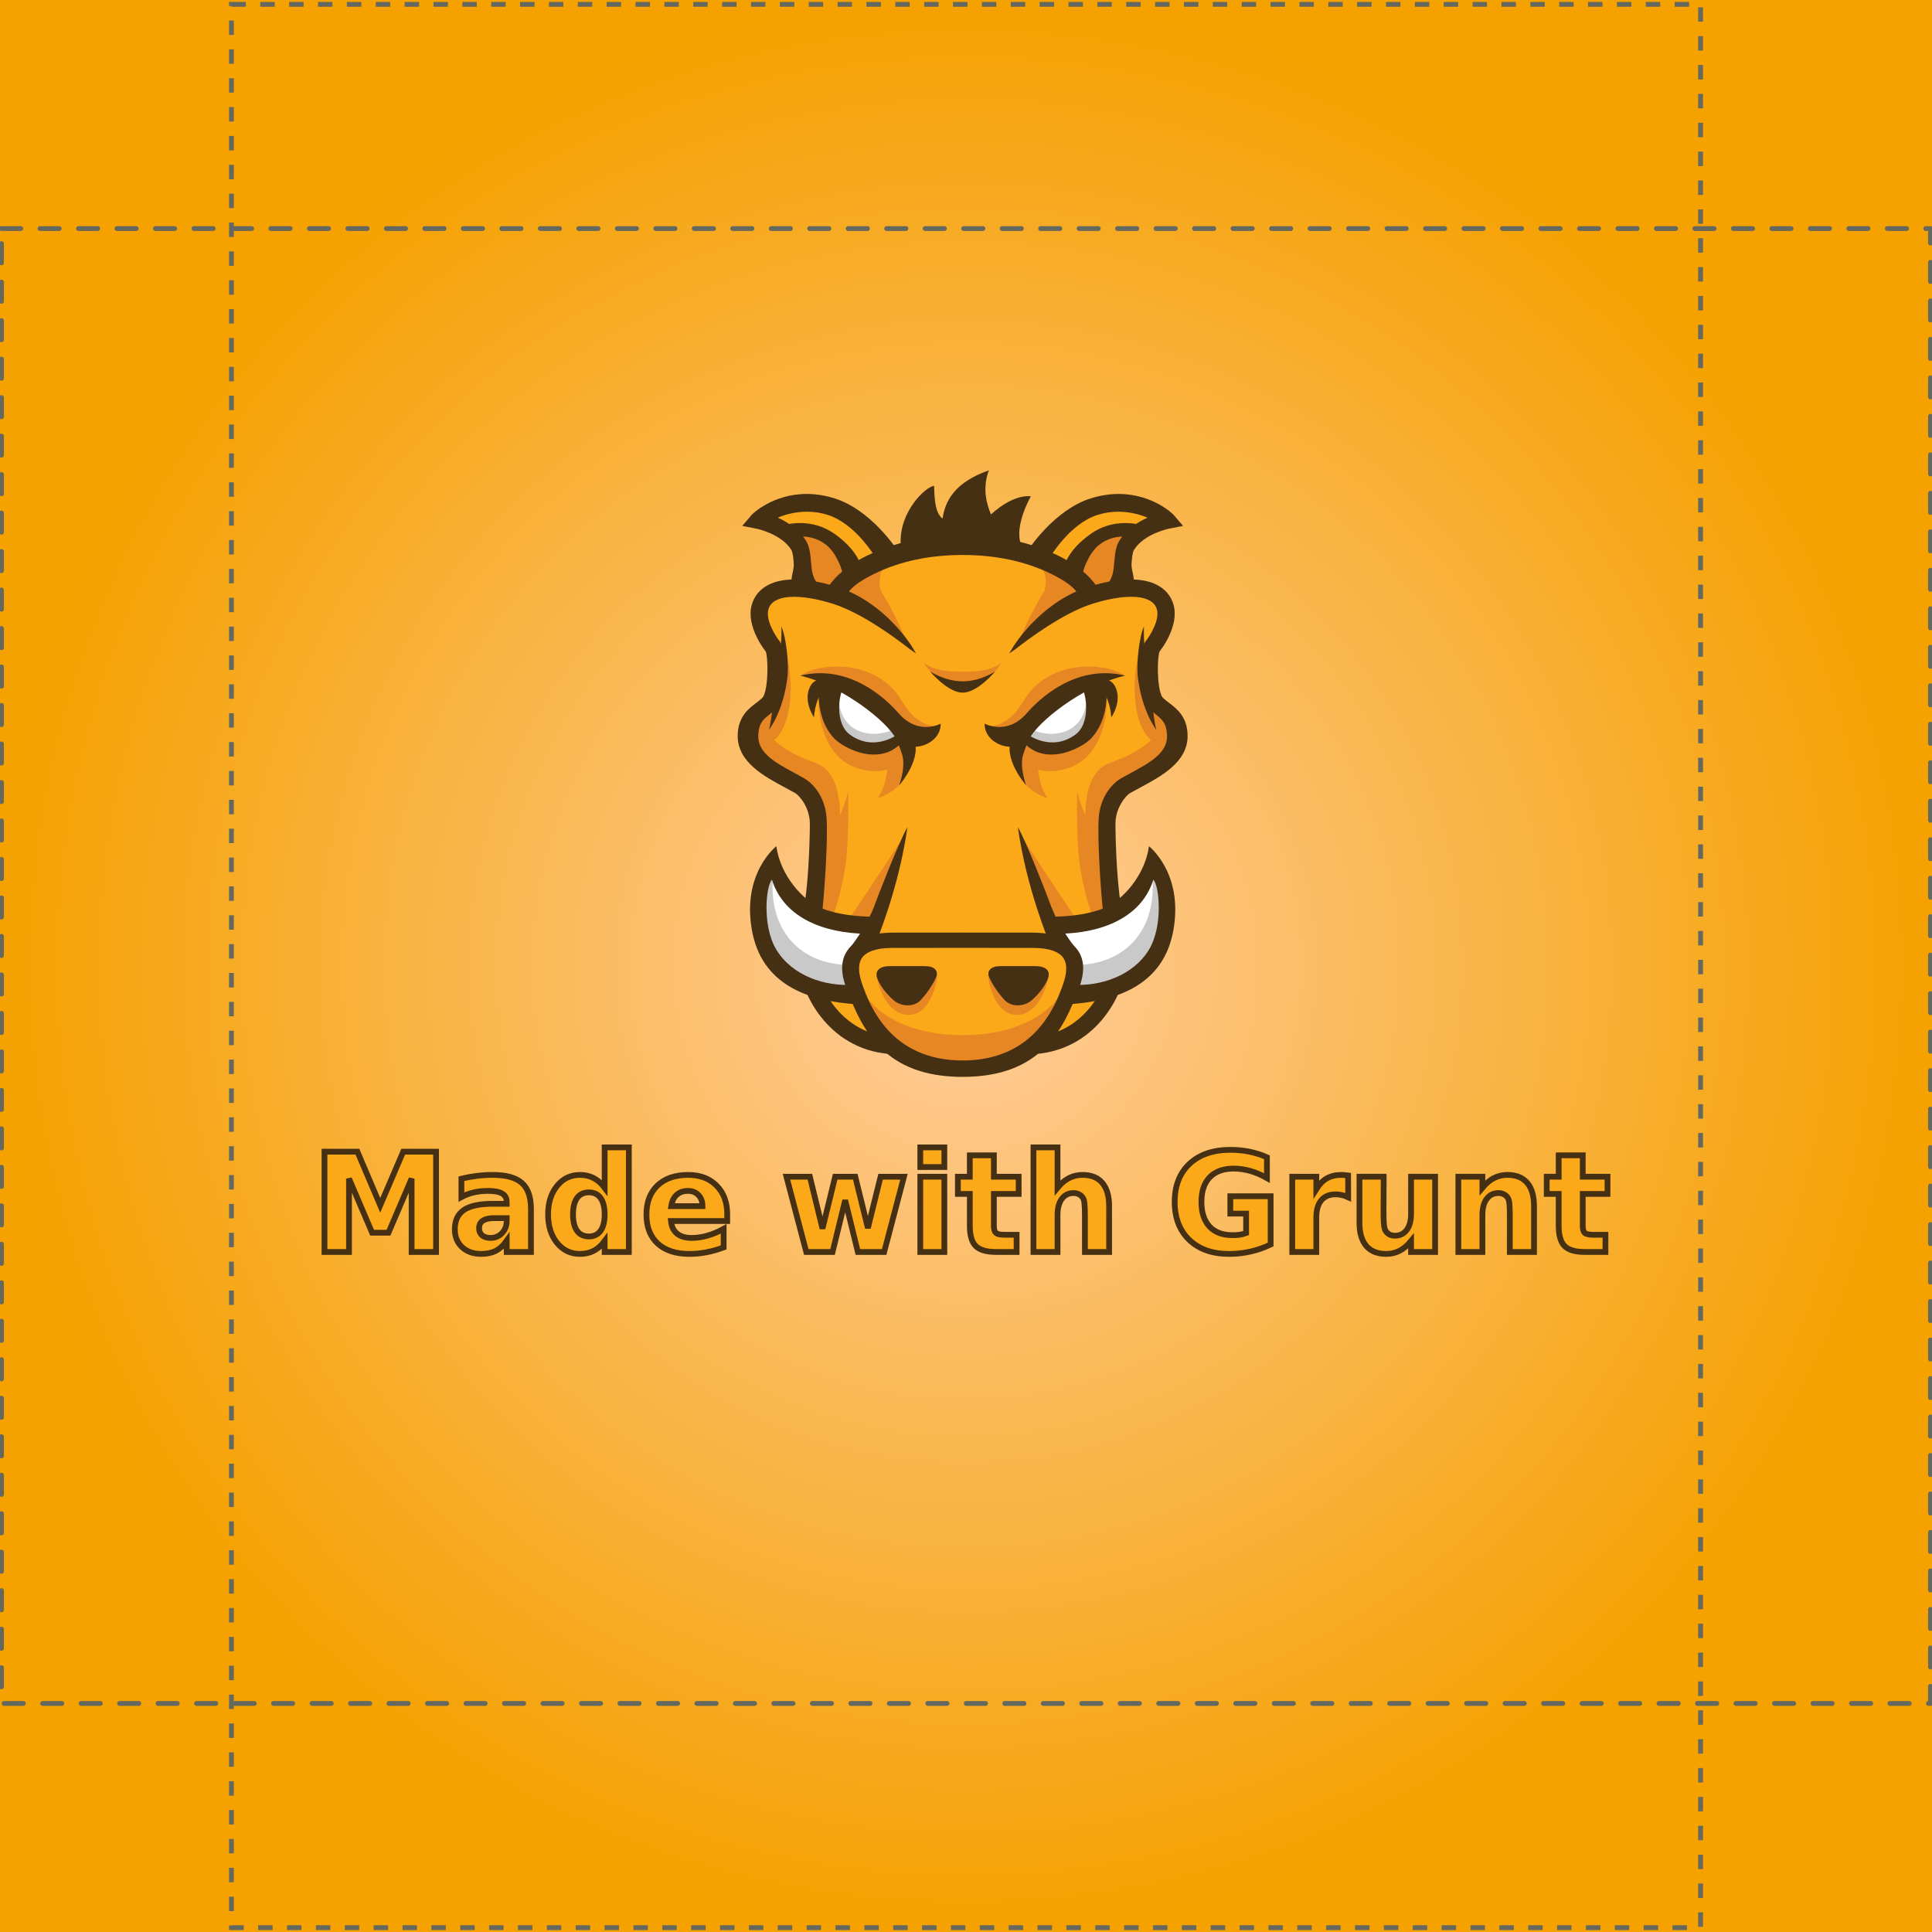 <?xml version="1.0" encoding="UTF-8" standalone="no"?>
<!-- Created with Inkscape (http://www.inkscape.org/) -->

<svg
   xmlns:dc="http://purl.org/dc/elements/1.1/"
   xmlns:cc="http://creativecommons.org/ns#"
   xmlns:rdf="http://www.w3.org/1999/02/22-rdf-syntax-ns#"
   xmlns:svg="http://www.w3.org/2000/svg"
   xmlns="http://www.w3.org/2000/svg"
   xmlns:xlink="http://www.w3.org/1999/xlink"
   xmlns:sodipodi="http://sodipodi.sourceforge.net/DTD/sodipodi-0.dtd"
   xmlns:inkscape="http://www.inkscape.org/namespaces/inkscape"
   width="2008"
   height="2008"
   id="svg2"
   version="1.1"
   inkscape:version="0.48.2 r9819"
   sodipodi:docname="canevas.svg"
   enable-background="new">
  <rect width="100%" height="100%" fill="#808080" stroke="none"/>
  <defs
     id="defs4">
    <linearGradient
       id="linearGradient3795">
      <stop
         style="stop-color:#ffcd9d;stop-opacity:1;"
         offset="0"
         id="stop3797" />
      <stop
         style="stop-color:#f5a100;stop-opacity:1;"
         offset="1"
         id="stop3799" />
    </linearGradient>
    <radialGradient
       inkscape:collect="always"
       xlink:href="#linearGradient3795"
       id="radialGradient3801"
       cx="690"
       cy="396.571"
       fx="690"
       fy="396.571"
       r="315.714"
       gradientTransform="matrix(3.18,0,0,3.18,-1190.262,-257.133)"
       gradientUnits="userSpaceOnUse" />
  </defs>
  <sodipodi:namedview
     id="base"
     pagecolor="#ffffff"
     bordercolor="#666666"
     borderopacity="1.0"
     inkscape:pageopacity="0.0"
     inkscape:pageshadow="2"
     inkscape:zoom="0.28436255"
     inkscape:cx="572.52462"
     inkscape:cy="1035.6497"
     inkscape:document-units="px"
     inkscape:current-layer="layer1"
     showgrid="false"
     inkscape:window-width="1362"
     inkscape:window-height="724"
     inkscape:window-x="4"
     inkscape:window-y="0"
     inkscape:window-maximized="1" />
  <g
     inkscape:groupmode="layer"
     id="layer2"
     inkscape:label="full background"
     style="display:inline">
    <rect
       style="fill:url(#radialGradient3801);fill-opacity:1.0;stroke:none"
       id="rect3775"
       width="2008"
       height="2008"
       x="0"
       y="0" />
  </g>
  <g
     inkscape:label="ios landscape"
     inkscape:groupmode="layer"
     id="layer1"
     transform="translate(0,955.638)"
     style="display:inline"
     sodipodi:insensitive="true">
    <rect
       style="fill:none;stroke:#64685e;stroke-width:5;stroke-linecap:round;stroke-linejoin:round;stroke-miterlimit:4;stroke-opacity:1;stroke-dasharray:20, 20;stroke-dashoffset:0"
       id="rect3004"
       width="2004.91"
       height="1532.91"
       x="1.545"
       y="-718.093"
       ry="0" />
  </g>
  <g
     transform="translate(0,955.638)"
     id="g3803"
     inkscape:groupmode="layer"
     inkscape:label="ios portrait"
     style="display:inline"
     sodipodi:insensitive="true">
    <rect
       style="fill:none;stroke:#64685e;stroke-width:5;stroke-miterlimit:4;stroke-opacity:1;stroke-dasharray:15, 15;stroke-dashoffset:0"
       id="rect3873"
       width="1526.938"
       height="1998.938"
       x="240.531"
       y="-951.107" />
  </g>
  <g
     inkscape:groupmode="layer"
     id="layer3"
     inkscape:label="Inner splash">
    <g
       transform="matrix(1.882,0,0,1.882,669.13,488.806)"
       id="Layer_1_1_">
      <g
         id="g7">
        <path
           style="fill:#fba919"
           inkscape:connector-curvature="0"
           id="path9"
           d="m 67.892,81.419 c 0,0 5.737,22.127 6.555,29.504 0.821,7.375 -14.751,23.765 -14.751,31.961 0,8.196 3.274,22.947 21.306,30.324 18.032,7.376 20.488,26.224 20.488,37.7 0,11.473 -6.555,33.598 -6.555,33.598 0,0 -4.096,54.908 18.029,64.742 22.125,9.833 17.21,9.833 22.125,9.833 4.916,0 40.977,14.755 62.283,9.018 21.308,-5.737 27.041,-12.292 27.041,-12.292 0,0 21.31,1.637 27.865,-17.214 6.559,-18.847 10.654,-58.183 8.195,-76.214 -2.459,-18.032 -5.736,-41.794 9.014,-49.991 14.755,-8.196 30.324,-18.027 27.865,-26.224 -2.459,-8.196 -15.568,-19.67 -15.568,-19.67 0,0 -3.279,-20.486 -0.822,-25.404 2.457,-4.917 17.21,-17.213 9.014,-26.226 -8.191,-9.014 -22.947,-9.014 -22.947,-9.014 l -18.847,1.637 c 0,0 -31.961,-28.682 -73.757,-27.043 -41.794,1.639 -68.021,27.043 -68.021,27.043 0,0 -13.93,-4.917 -26.224,0 -12.294,4.919 -14.745,-10e-4 -12.288,13.932 z" />
        <path
           style="fill:#e78724"
           inkscape:connector-curvature="0"
           id="path11"
           d="m 142.775,203.437 c 0,0 -16.229,24.815 -28.133,42.425 -1.842,2.724 11.904,2.913 11.904,2.913 l 16.229,-45.338 z" />
        <path
           style="fill:#e78724"
           inkscape:connector-curvature="0"
           id="path13"
           d="m 150.502,151.989 c 0,0 -4.892,12.205 -7.572,18.675 -2.909,7.034 -14,10.533 -14,10.533 0,0 5.749,-6.03 5.749,-21.306 0,-6.409 8.274,-8.957 8.274,-8.957 l 7.549,1.055 z" />
        <path
           style="fill:#e78724"
           inkscape:connector-curvature="0"
           id="path15"
           d="m 145.56,158.89 c 0,0 -10.023,11.931 -28.633,5.249 -18.614,-6.68 -20.522,-30.545 -20.522,-37.227 0,-6.682 35.317,6.682 40.091,9.546 4.774,2.864 13.836,14.317 9.064,22.432 z" />
        <path
           style="fill:#e78724"
           inkscape:connector-curvature="0"
           id="path17"
           d="m 75.261,31.399 c 0,0 17.18,-3.343 28.633,5.726 11.458,9.067 14.794,16.228 14.794,16.228 L 99.383,68.656 c 0,0 -9.328,-4.325 -12.192,-16.735 C 84.328,39.512 86.237,33.786 75.261,31.399 z" />
        <path
           style="fill:#e78724"
           inkscape:connector-curvature="0"
           id="path19"
           d="m 140.549,124.427 c -7.397,-10.5 -19.587,-15.08 -29.32,-15.839 -16.596,-1.298 -24.475,4.569 -24.475,4.569 0,0 27.18,1.151 35.014,11.44 14.584,19.15 35.86,20.706 39.262,16.5 -3.934,0.196 -8.262,-1.753 -12.894,-6.133 -2.894,-2.74 -5.24,-7.204 -7.587,-10.537 z" />
        <path
           style="fill:#e78724"
           inkscape:connector-curvature="0"
           id="path21"
           d="m 94.666,161.554 c 0,0 -30.157,-10.367 -24.425,-20.865 5.726,-10.501 1.168,-16.222 1.168,-16.222 0,0 -16.839,12.57 -12.548,25.932 2.637,8.202 7.061,14.14 31.354,25.525 11.652,21.643 2.406,60.6 2.96,60.783 0.923,0.307 16.36,-7.63 15.306,-44.077 -0.321,-11.192 -1.216,-26.471 -13.815,-31.076 z" />
        <path
           style="fill:#e78724"
           inkscape:connector-curvature="0"
           id="path23"
           d="m 134.184,50.074 c -12.645,6.424 -29.968,15.37 -29.968,15.37 l 6.818,3.411 c -0.651,1.054 -0.965,1.683 -0.965,1.683 l 6.998,3.182 c 0,0 17.083,12.375 27.55,20.331 -3.49,-10.746 -13.734,-27.628 -13.734,-27.628 0,0 -2.903,-7.757 3.301,-16.349 z" />
        <path
           style="fill:#e78724"
           inkscape:connector-curvature="0"
           id="path25"
           d="m 176.191,311.934 c -38.866,0 -52.031,-19.731 -52.031,-19.731 l 6.074,14.791 c 2.296,6.399 26.788,26.311 45.898,26.311" />
        <path
           style="fill:#e78724"
           inkscape:connector-curvature="0"
           id="path27"
           d="m 128.419,278.871 c 0,0 3.576,21.854 17.894,21.854 12.167,0 15.752,-18.46 15.752,-22.275 l -33.646,0.421 z" />
        <path
           style="fill:#e78724"
           inkscape:connector-curvature="0"
           id="path29"
           d="m 104.592,245.912 c 1.272,-3.502 5.726,-17.66 7.157,-30.545 1.715,-15.432 1.09,-38.003 1.09,-38.003 0,0 -3.82,14.795 -7.161,17.186 -3.339,2.385 -9.545,18.61 -9.545,18.61 0,0 -3.324,24.156 -4.906,32.275 4.378,0.877 8.064,-1.703 13.365,0.477 z" />
        <path
           style="fill:#e78724"
           inkscape:connector-curvature="0"
           id="path31"
           d="m 70.016,150.162 c 0,0 8.111,-2.866 10.5,-20.522 2.385,-17.66 -2.866,-32.932 -2.866,-32.932 0,0 0.477,24.34 -2.385,29.114 -2.866,4.771 -5.249,6.203 -8.592,12.409 -3.343,6.207 1.431,10.021 3.343,11.931 z" />
        <path
           style="fill:#87ccee"
           inkscape:connector-curvature="0"
           id="path33"
           d="M 113.063,69.061" />
        <path
           style="fill:#fdc168"
           inkscape:connector-curvature="0"
           id="path35"
           d="m 79.701,35.576 -1.656,-1.049 c -4.883,0.165 1.656,1.049 1.656,1.049 z" />
        <path
           style="fill:#fba919"
           inkscape:connector-curvature="0"
           id="path37"
           d="m 140.786,44.846 c 0,0 -7.634,-1.272 -11.454,-6.998 C 125.512,32.12 114.696,20.664 97.453,20.536 80.211,20.407 63.152,25.119 63.152,25.119 l 14.891,9.409 c 1.575,-0.051 4.329,-0.03 8.883,0.122 18.688,0.621 21.565,19.106 21.565,19.106 l 65.862,-9.069" />
        <path
           style="fill:#ffffff"
           inkscape:connector-curvature="0"
           id="path39"
           d="m 147.151,146.942 c 0,0 -8.91,8.91 -22.593,6.044 -13.683,-2.862 -21.957,-8.908 -22.593,-19.409 -0.636,-10.5 2.866,-14.636 2.866,-14.636 0,0 15.271,4.776 22.593,11.14 7.318,6.362 12.726,16.544 19.727,16.861 z" />
        <path
           style="fill:#c9c9c9"
           inkscape:connector-curvature="0"
           id="path41"
           d="m 136.368,143.759 c 0,0 -7.727,3.53 -16.364,0.655 -11.306,-3.771 -12.059,-15.529 -12.059,-15.529 0,0 -6.936,20.354 12.51,24.272 15.597,3.142 24.821,-5.896 24.821,-5.896 l -8.908,-3.502 z" />
        <path
           style="fill:#463014"
           inkscape:connector-curvature="0"
           id="path43"
           d="M 145.249,257.84" />
        <path
           style="fill:#463014"
           inkscape:connector-curvature="0"
           id="path45"
           d="M 141.859,40.528 C 141.028,23.072 155.338,9.169 160.296,8.577 160.57,11.535 160.02,23.073 164.977,26.621 166.42,17.197 171.3,6.807 190.57,0 c -4.127,10.946 -0.551,20.115 1.152,24.365 13.159,-11.944 22.025,-9.97 22.025,-9.97 0,0 -9.143,15.777 -5.567,26.129 -26.416,-2.071 -66.192,2.807 -66.321,0.004 z" />
        <path
           style="fill:#463014"
           inkscape:connector-curvature="0"
           id="path47"
           d="M 85.857,67.117 C 79.554,61.888 84.252,57.035 83.754,51.094 83.483,47.933 83.233,44.95 82.191,43.305 76.391,34.146 62.708,31.367 62.571,31.338 L 56.149,30.08 60.4,25.107 c 0.551,-0.644 18.009,-17.301 45.025,-8.579 18.898,6.095 32.888,26.763 33.409,27.598 l -9.476,4.456 C 129.247,48.406 118.187,28.979 101.974,23.751 88.868,19.522 76.789,23.545 71.615,26.182 c 5.5,2.196 12.691,6.195 17.024,13.036 2.044,3.231 2.389,7.299 2.722,11.238 0.439,5.215 0.85,10.138 4.688,13.326 l -10.192,3.335 z" />
        <path
           style="fill:#463014"
           inkscape:connector-curvature="0"
           id="path49"
           d="m 69.023,143.45 c 0,0 7.941,-9.847 10.293,-29.008 0.924,-7.547 -0.717,-22.433 -3.343,-28.16 0.477,14.079 -3.102,28.16 -3.102,28.16 0,0 -2.413,26.144 -3.848,29.008 z" />
        <path
           style="fill:#463014"
           inkscape:connector-curvature="0"
           id="path51"
           d="m 110.896,57.172 c -0.004,-0.021 -2.548,-11.138 -9.601,-16.75 -9.949,-7.914 -22.097,-3.704 -22.214,-3.667 l -1.764,-5.449 c 0.588,-0.191 14.473,-4.566 27.269,4.429 12.873,9.046 14.418,17.246 14.552,18.152 l -8.242,3.285 z" />
        <path
           style="fill:#463014"
           inkscape:connector-curvature="0"
           id="path53"
           d="m 93.964,136.388 c 0,0 -4.166,-5.964 -3.417,-12.523 0.373,-3.239 1.874,-6.564 4.554,-7.744 4.98,-2.188 7.187,3.457 7.187,3.457 0,0 -7.009,1.73 -8.324,16.81 z" />
        <path
           style="fill:#463014"
           inkscape:connector-curvature="0"
           id="path55"
           d="M 145.249,257.84" />
        <path
           style="fill:#463014"
           inkscape:connector-curvature="0"
           id="path57"
           d="m 139.707,145.478 c 0.174,0.325 0.263,0.507 0.263,0.507 0,0 -12.994,9.752 -26.311,-0.144 -7.128,-5.302 -6.455,-18.417 -4.271,-23.979 5.679,1.287 10.496,3.607 14.522,6.316 -5.088,-4.541 -9.542,-7.884 -9.53,-7.961 l -5.783,-1.637 -11.24,-3.854 c -0.144,0.857 -4.244,20.074 7.59,33.168 5.245,5.806 29.835,18.808 41.51,-3.424 l -6.75,1.008 z" />
        <path
           style="fill:#463014"
           inkscape:connector-curvature="0"
           id="path59"
           d="m 138.49,146.907 c 7.316,11.135 25.775,4.772 25.457,-7 0,0 -12.334,6.807 -23.231,-5.726 -6.362,-7.317 -26.748,-27.492 -54.394,-20.787 19.092,4.198 44.367,21.641 52.168,33.513 z" />
        <g
           id="g61">
          <path
             style="fill:#463014"
             inkscape:connector-curvature="0"
             id="path63"
             d="M 145.249,257.84" />
        </g>
        <path
           style="fill:#463014"
           inkscape:connector-curvature="0"
           id="path65"
           d="m 83.739,178.333 c 1.76,1.017 7.967,7.445 7.971,17.059 0,4.821 -0.48,29.04 -2.866,43.836 3.589,2.332 6.089,2.828 9.663,5.205 1.789,-17.136 3.072,-41.972 2.474,-51.998 -0.684,-11.429 -6.803,-19.099 -12.478,-22.37 -1.777,-1.022 -3.634,-2.027 -5.504,-3.038 -9.72,-5.252 -19.771,-10.685 -19.771,-19.962 0,-7.257 2.821,-9.527 5.808,-11.933 l 0.322,-0.261 c 1.982,-1.601 4.225,-3.417 5.554,-6.399 3.626,-8.153 4.219,-28.921 0,-34.193 -2.103,-2.627 -7.738,-11.461 -6.118,-17.397 0.617,-2.266 2.044,-3.945 4.367,-5.135 2.458,-1.259 5.779,-1.897 9.867,-1.897 8.03,0 16.936,2.444 21.531,3.899 16.419,5.204 36.231,20.208 41.91,24.683 0.163,0.125 0.259,0.198 0.276,0.21 l 3.634,2.527 -2.273,-3.803 c -0.14,-0.237 -14.534,-23.905 -40.271,-32.583 -5.007,-1.688 -14.844,-4.521 -24.511,-4.521 -5.756,0 -10.64,1.005 -14.507,2.985 -4.713,2.411 -7.905,6.258 -9.231,11.121 -3.25,11.921 7.335,25.194 7.696,25.618 1.234,2.203 1.757,18.206 -1.094,24.611 -0.392,0.884 -1.467,1.753 -2.828,2.851 -0.426,0.345 -0.903,0.703 -1.408,1.086 -4.022,3.036 -10.104,7.623 -10.104,18.196 0,14.467 14.662,22.311 26.445,28.618 1.933,1.04 3.778,2.024 5.446,2.985 z" />
        <g
           id="g67">
          <g
             id="g69">
            <path
               style="fill:#463014"
               inkscape:connector-curvature="0"
               id="path71"
               d="M 85.857,67.117 C 79.554,61.888 84.252,57.035 83.754,51.094 83.483,47.933 83.233,44.95 82.191,43.305 76.391,34.146 62.708,31.367 62.571,31.338 L 56.149,30.08 60.4,25.107 c 0.551,-0.644 18.009,-17.301 45.025,-8.579 18.898,6.095 32.888,26.763 33.409,27.598 l -9.476,4.456 C 129.247,48.406 118.187,28.979 101.974,23.751 88.868,19.522 76.789,23.545 71.615,26.182 c 5.5,2.196 12.691,6.195 17.024,13.036 2.044,3.231 2.389,7.299 2.722,11.238 0.439,5.215 0.85,10.138 4.688,13.326 l -10.192,3.335 z" />
          </g>
          <g
             id="g73">
            <path
               style="fill:#463014"
               inkscape:connector-curvature="0"
               id="path75"
               d="m 85.652,68.188 -0.407,-0.337 c -4.674,-3.879 -3.845,-7.7 -3.042,-11.397 0.365,-1.706 0.75,-3.47 0.594,-5.279 -0.255,-3.042 -0.5,-5.912 -1.416,-7.361 C 75.858,35.094 62.511,32.3 62.379,32.273 L 54.358,30.7 59.675,24.484 c 0.097,-0.116 11.306,-11.431 30.29,-11.431 5.175,0 10.477,0.861 15.752,2.565 19.724,6.36 33.795,27.789 33.928,28.001 l 0.569,0.91 -11.209,5.272 -0.45,-0.714 C 127.349,47.031 116.721,29.504 101.686,24.654 97.993,23.462 94.103,22.86 90.126,22.86 c -7.203,0 -13.044,1.963 -16.152,3.281 5.194,2.339 11.493,6.276 15.479,12.562 2.167,3.424 2.518,7.609 2.862,11.652 0.422,5.028 0.821,9.756 4.348,12.684 l 1.331,1.104 -12.342,4.045 z" />
          </g>
        </g>
        <g
           id="g77">
          <g
             id="g79">
            <path
               style="fill:#463014"
               inkscape:connector-curvature="0"
               id="path81"
               d="m 110.896,57.172 c -0.004,-0.021 -2.548,-11.138 -9.601,-16.75 -9.949,-7.914 -22.097,-3.704 -22.214,-3.667 l -1.764,-5.449 c 0.588,-0.191 14.473,-4.566 27.269,4.429 12.873,9.046 14.418,17.246 14.552,18.152 l -8.242,3.285 z" />
          </g>
          <g
             id="g83">
            <path
               style="fill:#463014"
               inkscape:connector-curvature="0"
               id="path85"
               d="m 110.212,58.472 -0.248,-1.094 c -0.026,-0.107 -2.521,-10.844 -9.266,-16.207 -3.844,-3.061 -8.48,-4.615 -13.771,-4.615 -4.13,0 -7.199,0.986 -7.534,1.102 l -0.912,0.303 -2.366,-7.269 0.907,-0.293 c 0.407,-0.129 4.092,-1.278 9.305,-1.278 6.877,0 13.379,2.018 18.811,5.832 13.195,9.273 14.806,17.848 14.944,18.794 l 0.116,0.748 -9.986,3.977 z M 86.928,34.65 c 5.652,0 10.829,1.738 14.961,5.024 5.989,4.77 8.806,13.191 9.658,16.21 l 6.492,-2.587 c -0.588,-2.292 -3.176,-9.171 -14,-16.78 -5.179,-3.64 -11.136,-5.484 -17.711,-5.484 -3.608,0 -6.411,0.574 -7.796,0.924 l 1.171,3.619 c 1.358,-0.365 3.971,-0.926 7.225,-0.926 z" />
          </g>
        </g>
        <path
           style="fill:#463014"
           inkscape:connector-curvature="0"
           id="path87"
           d="m 145.715,295.482 0,0 c -2.82,0 -5.698,-1.023 -7.693,-2.75 -1.527,-1.316 -6.691,-6.059 -8.968,-11.87 -0.85,-2.173 -0.659,-3.911 0.574,-5.162 0.85,-0.857 2.614,-1.882 6.195,-1.882 l 2.548,-0.004 c 3.036,-0.003 8.148,-0.003 12.517,-0.003 h 4.189 c 2.724,0 4.677,0.589 5.8,1.737 1.442,1.482 0.98,3.367 0.577,4.359 -0.702,1.738 -3.607,7.394 -8.525,12.652 -1.761,1.884 -4.324,2.923 -7.214,2.923 z" />
        <path
           style="fill:#463014"
           inkscape:connector-curvature="0"
           id="path89"
           d="m 148.671,147.562 -10.182,-0.655 c 0,0 2.603,4.588 4.289,10.522 1.904,6.712 -1.741,16.521 -1.741,16.521 0,0 13.576,-15.37 7.634,-26.388 z" />
        <g
           id="g91">
          <path
             style="fill:#463014"
             inkscape:connector-curvature="0"
             id="path93"
             d="M 135.961,322.367 C 99.722,319.582 86.972,285.339 86.972,278.207 l 9.464,0.004 -4.732,-0.004 h 4.732 c 0.047,3.083 9.678,32.375 40.25,34.726 l -0.725,9.434 z" />
        </g>
        <path
           style="fill:#ffffff"
           inkscape:connector-curvature="0"
           id="path95"
           d="m 125.777,261.016 c -0.566,-3.273 -0.625,-6.377 0.066,-9.427 -2.754,-2.07 -7.696,-2.839 -11.404,-4.041 -3.032,-1.919 -18.548,1.967 -29.805,-11.656 -14.104,-17.059 -11.136,-27.244 -11.136,-27.244 -3.616,4.018 -7.121,2.487 -12.633,21.221 -5.52,18.738 2.591,31.801 17.708,44.915 7.142,6.195 17.238,8.747 25.922,9.724 -2.909,-2.921 4.969,-3.213 10.399,-5.245 -0.433,-4.384 0.292,-8.64 3.561,-12.067 1.971,-2.066 4.507,-3.301 7.138,-4.285 0.147,-0.34 0.271,-0.654 0.411,-0.98 -0.087,-0.298 -0.172,-0.599 -0.227,-0.915 z" />
        <path
           style="fill:#c9c9c9"
           inkscape:connector-curvature="0"
           id="path97"
           d="m 114.821,279.149 c -0.314,-0.92 -0.551,-1.858 -0.784,-2.802 -0.251,-1.031 -1.501,-3.952 0.04,-0.617 -0.396,-0.854 -0.655,-1.734 -0.846,-2.621 -24.482,-0.031 -45.781,-16.84 -41.666,-52.179 -3.205,-4.255 -7.693,8.58 -7.693,8.58 0,0 -12.256,35.588 19.398,49.381 10.547,4.6 19.868,7.897 22.067,6.566 4.581,0.931 8.716,-2.263 10.267,-4.363 -0.291,-0.645 -0.556,-1.291 -0.783,-1.945 z" />
        <path
           style="fill:#463014"
           inkscape:connector-curvature="0"
           id="path99"
           d="m 125.336,255.892 c 0.038,-2.983 0.647,-5.872 2.089,-8.751 0.101,-0.198 0.218,-0.388 0.326,-0.581 -9.421,-0.081 -20.271,-0.983 -29.51,-4.681 C 88.086,237.817 75.383,223.92 73.2,207.592 c 0,0 -19.125,14.758 -13.505,46.346 5.275,29.662 30.096,39.332 58.404,40.968 0.015,-0.192 -3.184,-6.8 -2.173,-10.845 -16.074,1.168 -34.049,-5.042 -42.726,-19.32 -7.944,-13.068 -5.716,-35.379 -2.451,-38.648 7.964,25.129 36.62,30.237 54.587,29.799 z" />
        <path
           style="fill:#463014"
           inkscape:connector-curvature="0"
           id="path101"
           d="M 176.191,294.839" />
        <path
           style="fill:#463014"
           inkscape:connector-curvature="0"
           id="path103"
           d="m 128.302,237.902 c -5.094,14.949 -15.499,27.047 -15.499,27.047 0,0 14.313,-0.651 15.103,-3.184 0.585,-1.867 12.924,-30.752 17.66,-64.589 -4.455,7.319 -16.828,39.446 -17.264,40.726 z" />
        <path
           style="fill:#e78724"
           inkscape:connector-curvature="0"
           id="path105"
           d="m 209.393,203.437 c 0,0 16.225,24.815 28.133,42.425 1.842,2.724 -11.908,2.913 -11.908,2.913 l -16.225,-45.338 z" />
        <path
           style="fill:#e78724"
           inkscape:connector-curvature="0"
           id="path107"
           d="m 201.664,151.989 c 0,0 4.893,12.205 7.569,18.675 2.909,7.034 13.999,10.533 13.999,10.533 0,0 -5.748,-6.03 -5.748,-21.306 0,-6.409 -8.273,-8.957 -8.273,-8.957 l -7.547,1.055 z" />
        <path
           style="fill:#e78724"
           inkscape:connector-curvature="0"
           id="path109"
           d="m 206.605,158.89 c 0,0 10.023,11.931 28.638,5.249 18.615,-6.682 20.522,-30.545 20.522,-37.227 0,-6.682 -35.317,6.682 -40.091,9.546 -4.774,2.864 -13.84,14.317 -9.069,22.432 z" />
        <path
           style="fill:#e78724"
           inkscape:connector-curvature="0"
           id="path111"
           d="m 276.906,31.399 c 0,0 -17.18,-3.343 -28.637,5.726 -11.453,9.067 -14.795,16.228 -14.795,16.228 l 19.306,15.302 c 0,0 9.332,-4.325 12.196,-16.735 2.862,-12.408 0.954,-18.134 11.93,-20.521 z" />
        <path
           style="fill:#e78724"
           inkscape:connector-curvature="0"
           id="path113"
           d="m 211.618,124.427 c 7.397,-10.5 19.583,-15.08 29.32,-15.839 16.597,-1.298 24.472,4.569 24.472,4.569 0,0 -27.18,1.151 -35.015,11.44 -14.585,19.15 -35.854,20.706 -39.256,16.5 3.933,0.196 8.263,-1.753 12.892,-6.133 2.893,-2.74 5.24,-7.204 7.587,-10.537 z" />
        <path
           style="fill:#e78724"
           inkscape:connector-curvature="0"
           id="path115"
           d="m 257.501,161.554 c 0,0 30.153,-10.367 24.426,-20.865 -5.726,-10.501 -1.172,-16.222 -1.172,-16.222 0,0 16.843,12.57 12.548,25.932 -2.637,8.202 -7.061,14.14 -31.354,25.525 -11.652,21.643 -2.406,60.6 -2.957,60.783 -0.924,0.307 -16.359,-7.63 -15.305,-44.077 0.32,-11.192 1.215,-26.471 13.814,-31.076 z" />
        <path
           style="fill:#e78724"
           inkscape:connector-curvature="0"
           id="path117"
           d="m 217.984,50.074 c 12.641,6.424 29.967,15.37 29.967,15.37 l -6.817,3.411 c 0.651,1.054 0.966,1.683 0.966,1.683 l -6.998,3.182 c 0,0 -17.084,12.375 -27.551,20.331 3.486,-10.746 13.73,-27.628 13.73,-27.628 0,0 2.908,-7.757 -3.297,-16.349 z" />
        <path
           style="fill:#e78724"
           inkscape:connector-curvature="0"
           id="path119"
           d="m 175.978,311.934 c 38.86,0 52.025,-19.731 52.025,-19.731 l -6.07,14.791 c -2.296,6.399 -26.79,26.311 -45.896,26.311" />
        <path
           style="fill:#e78724"
           inkscape:connector-curvature="0"
           id="path121"
           d="m 223.748,278.871 c 0,0 -3.58,21.854 -17.894,21.854 -12.165,0 -15.751,-18.46 -15.751,-22.275 l 33.645,0.421 z" />
        <path
           style="fill:#e78724"
           inkscape:connector-curvature="0"
           id="path123"
           d="m 247.575,245.912 c -1.272,-3.502 -5.726,-17.66 -7.161,-30.545 -1.715,-15.432 -1.086,-38.003 -1.086,-38.003 0,0 3.819,14.795 7.156,17.186 3.344,2.385 9.546,18.61 9.546,18.61 0,0 3.324,24.156 4.906,32.275 -4.377,0.877 -8.059,-1.703 -13.361,0.477 z" />
        <path
           style="fill:#e78724"
           inkscape:connector-curvature="0"
           id="path125"
           d="m 282.154,150.162 c 0,0 -8.115,-2.866 -10.5,-20.522 -2.385,-17.66 2.865,-32.932 2.865,-32.932 0,0 -0.48,24.34 2.385,29.114 2.866,4.773 5.25,6.203 8.592,12.409 3.338,6.206 -1.434,10.021 -3.342,11.931 z" />
        <path
           style="fill:#87ccee"
           inkscape:connector-curvature="0"
           id="path127"
           d="M 239.106,69.061" />
        <path
           style="fill:#fdc168"
           inkscape:connector-curvature="0"
           id="path129"
           d="m 272.465,35.576 1.659,-1.049 c 4.884,0.165 -1.659,1.049 -1.659,1.049 z" />
        <path
           style="fill:#fba919"
           inkscape:connector-curvature="0"
           id="path131"
           d="m 211.378,44.846 c 0,0 7.638,-1.272 11.454,-6.998 3.819,-5.728 14.639,-17.184 31.883,-17.312 17.242,-0.129 34.301,4.583 34.301,4.583 l -14.892,9.409 c -1.575,-0.051 -4.329,-0.03 -8.887,0.122 -18.685,0.621 -21.562,19.106 -21.562,19.106 l -65.86,-9.069" />
        <path
           style="fill:#ffffff"
           inkscape:connector-curvature="0"
           id="path133"
           d="m 205.016,146.942 c 0,0 8.91,8.91 22.59,6.044 13.684,-2.862 21.957,-8.908 22.594,-19.409 0.635,-10.5 -2.863,-14.636 -2.863,-14.636 0,0 -15.275,4.776 -22.593,11.14 -7.318,6.364 -12.726,16.544 -19.728,16.861 z" />
        <path
           style="fill:#c9c9c9"
           inkscape:connector-curvature="0"
           id="path135"
           d="m 215.796,143.759 c 0,0 7.73,3.53 16.364,0.655 11.309,-3.771 12.062,-15.529 12.062,-15.529 0,0 6.932,20.354 -12.514,24.272 -15.594,3.142 -24.82,-5.896 -24.82,-5.896 l 8.908,-3.502 z" />
        <path
           style="fill:#463014"
           inkscape:connector-curvature="0"
           id="path137"
           d="M 206.916,257.84" />
        <path
           style="fill:#463014"
           inkscape:connector-curvature="0"
           id="path139"
           d="m 266.309,67.117 c 6.303,-5.229 1.609,-10.082 2.107,-16.023 0.266,-3.161 0.516,-6.144 1.559,-7.789 5.801,-9.159 19.483,-11.938 19.624,-11.967 l 6.423,-1.258 -4.252,-4.973 c -0.551,-0.644 -18.009,-17.301 -45.029,-8.579 -18.895,6.095 -32.885,26.763 -33.405,27.598 l 9.472,4.456 c 0.115,-0.176 11.176,-19.603 27.389,-24.831 13.105,-4.229 25.184,-0.206 30.355,2.431 -5.497,2.196 -12.691,6.195 -17.024,13.036 -2.044,3.231 -2.386,7.299 -2.718,11.238 -0.439,5.215 -0.854,10.138 -4.693,13.326 l 10.192,3.335 z" />
        <path
           style="fill:#463014"
           inkscape:connector-curvature="0"
           id="path141"
           d="m 283.14,143.45 c 0,0 -7.937,-9.847 -10.289,-29.008 -0.924,-7.547 0.714,-22.433 3.339,-28.16 -0.477,14.079 3.105,28.16 3.105,28.16 0,0 2.414,26.144 3.845,29.008 z" />
        <path
           style="fill:#463014"
           inkscape:connector-curvature="0"
           id="path143"
           d="m 241.271,57.172 c 0.004,-0.021 2.548,-11.138 9.602,-16.75 9.948,-7.914 22.097,-3.704 22.21,-3.667 l 1.769,-5.449 c -0.59,-0.191 -14.473,-4.566 -27.273,4.429 -12.873,9.046 -14.414,17.246 -14.552,18.152 l 8.244,3.285 z" />
        <path
           style="fill:#463014"
           inkscape:connector-curvature="0"
           id="path145"
           d="m 258.203,136.388 c 0,0 4.166,-5.964 3.413,-12.523 -0.369,-3.239 -1.87,-6.564 -4.55,-7.744 -4.98,-2.188 -7.188,3.457 -7.188,3.457 0,0 7.01,1.73 8.325,16.81 z" />
        <path
           style="fill:#463014"
           inkscape:connector-curvature="0"
           id="path147"
           d="M 206.916,257.84" />
        <path
           style="fill:#463014"
           inkscape:connector-curvature="0"
           id="path149"
           d="m 212.461,145.478 c -0.174,0.325 -0.264,0.507 -0.264,0.507 0,0 12.99,9.752 26.307,-0.144 7.133,-5.302 6.459,-18.417 4.271,-23.979 -5.676,1.287 -10.492,3.607 -14.52,6.316 5.089,-4.541 9.543,-7.884 9.527,-7.961 l 5.787,-1.637 11.239,-3.852 c 0.144,0.857 4.243,20.074 -7.595,33.168 -5.244,5.806 -29.834,18.808 -41.506,-3.424 l 6.754,1.006 z" />
        <path
           style="fill:#463014"
           inkscape:connector-curvature="0"
           id="path151"
           d="m 213.674,146.907 c -7.316,11.135 -25.77,4.772 -25.451,-7 0,0 12.33,6.807 23.227,-5.726 6.362,-7.317 26.752,-27.492 54.397,-20.787 -19.091,4.198 -44.368,21.641 -52.173,33.513 z" />
        <g
           id="g153">
          <path
             style="fill:#463014"
             inkscape:connector-curvature="0"
             id="path155"
             d="M 206.916,257.84" />
        </g>
        <path
           style="fill:#463014"
           inkscape:connector-curvature="0"
           id="path157"
           d="m 268.431,178.333 c -1.761,1.017 -7.971,7.445 -7.971,17.059 -0.004,4.821 0.477,29.04 2.866,43.836 -3.59,2.332 -6.09,2.828 -9.664,5.205 -1.789,-17.136 -3.076,-41.972 -2.474,-51.998 0.683,-11.429 6.8,-19.099 12.474,-22.37 1.777,-1.022 3.635,-2.027 5.509,-3.038 9.72,-5.252 19.771,-10.685 19.771,-19.962 0,-7.257 -2.824,-9.527 -5.811,-11.933 l -0.318,-0.261 c -1.982,-1.601 -4.229,-3.417 -5.554,-6.399 -3.627,-8.153 -4.222,-28.921 -0.004,-34.193 2.103,-2.627 7.742,-11.461 6.122,-17.397 -0.621,-2.266 -2.049,-3.945 -4.371,-5.135 -2.459,-1.259 -5.775,-1.897 -9.867,-1.897 -8.025,0 -16.936,2.444 -21.527,3.899 -16.419,5.204 -36.231,20.208 -41.914,24.683 -0.162,0.125 -0.256,0.198 -0.274,0.21 l -3.636,2.527 2.273,-3.803 c 0.144,-0.237 14.535,-23.905 40.271,-32.583 5.008,-1.688 14.844,-4.521 24.512,-4.521 5.756,0 10.635,1.005 14.506,2.985 4.714,2.411 7.904,6.258 9.232,11.121 3.25,11.921 -7.336,25.194 -7.697,25.618 -1.234,2.203 -1.756,18.206 1.091,24.611 0.392,0.884 1.467,1.753 2.831,2.851 0.426,0.345 0.899,0.703 1.408,1.086 4.023,3.036 10.102,7.623 10.102,18.196 0,14.467 -14.662,22.311 -26.441,28.618 -1.935,1.04 -3.782,2.024 -5.445,2.985 z" />
        <path
           style="fill:#463014"
           inkscape:connector-curvature="0"
           id="path159"
           d="m 250.94,65.415 c -2.332,-3.95 -8.296,-11.577 -22.042,-18.279 -15.34,-7.477 -33.094,-11.272 -52.777,-11.281 v -0.004 c 0,0 -0.026,0 -0.038,0 0,0 -0.026,0 -0.038,0 v 0.002 c -19.686,0.01 -37.443,3.805 -52.779,11.281 -13.746,6.703 -19.708,14.329 -22.042,18.279 l -1.001,1.325 11.771,2.62 0.373,-0.471 0.197,-0.432 c 0.182,-0.778 1.76,-4.978 14.884,-11.378 14.03,-6.843 30.394,-10.312 48.633,-10.318 18.241,0.006 34.598,3.475 48.627,10.318 13.125,6.4 14.708,10.6 14.888,11.378 l 0.196,0.432 0.369,0.471 11.775,-2.62 -0.996,-1.323 z" />
        <g
           id="g161">
          <g
             id="g163">
            <path
               style="fill:#463014"
               inkscape:connector-curvature="0"
               id="path165"
               d="m 266.309,67.117 c 6.303,-5.229 1.609,-10.082 2.107,-16.023 0.266,-3.161 0.516,-6.144 1.559,-7.789 5.801,-9.159 19.483,-11.938 19.624,-11.967 l 6.423,-1.258 -4.252,-4.973 c -0.551,-0.644 -18.009,-17.301 -45.029,-8.579 -18.895,6.095 -32.885,26.763 -33.405,27.598 l 9.472,4.456 c 0.115,-0.176 11.176,-19.603 27.389,-24.831 13.105,-4.229 25.184,-0.206 30.355,2.431 -5.497,2.196 -12.691,6.195 -17.024,13.036 -2.044,3.231 -2.386,7.299 -2.718,11.238 -0.439,5.215 -0.854,10.138 -4.693,13.326 l 10.192,3.335 z" />
          </g>
          <g
             id="g167">
            <path
               style="fill:#463014"
               inkscape:connector-curvature="0"
               id="path169"
               d="m 254.178,64.147 1.326,-1.104 c 3.53,-2.928 3.926,-7.657 4.352,-12.684 0.342,-4.045 0.695,-8.23 2.862,-11.652 3.982,-6.284 10.286,-10.222 15.479,-12.563 -3.109,-1.317 -8.951,-3.28 -16.155,-3.28 -3.979,0 -7.862,0.602 -11.556,1.794 -15.039,4.85 -25.666,22.377 -26.869,24.433 l -0.451,0.713 -11.209,-5.271 0.57,-0.91 c 0.132,-0.212 14.199,-21.641 33.924,-28.001 5.275,-1.704 10.576,-2.564 15.756,-2.564 18.983,0 30.193,11.317 30.289,11.431 l 5.317,6.216 -8.022,1.573 c -0.133,0.027 -13.479,2.819 -19.006,11.541 -0.916,1.45 -1.156,4.317 -1.416,7.361 -0.151,1.81 0.229,3.574 0.599,5.279 0.802,3.697 1.63,7.521 -3.046,11.397 l -0.406,0.337 -12.338,-4.046 z" />
          </g>
        </g>
        <g
           id="g171">
          <g
             id="g173">
            <path
               style="fill:#463014"
               inkscape:connector-curvature="0"
               id="path175"
               d="m 241.271,57.172 c 0.004,-0.021 2.548,-11.138 9.602,-16.75 9.948,-7.914 22.097,-3.704 22.21,-3.667 l 1.769,-5.449 c -0.59,-0.191 -14.473,-4.566 -27.273,4.429 -12.873,9.046 -14.414,17.246 -14.552,18.152 l 8.244,3.285 z" />
          </g>
          <g
             id="g177">
            <path
               style="fill:#463014"
               inkscape:connector-curvature="0"
               id="path179"
               d="m 231.975,54.495 0.111,-0.748 c 0.14,-0.946 1.752,-9.519 14.945,-18.794 5.428,-3.814 11.932,-5.832 18.809,-5.832 5.216,0 8.901,1.147 9.309,1.278 l 0.906,0.293 -2.365,7.269 -0.913,-0.303 c -0.341,-0.115 -3.409,-1.102 -7.537,-1.102 -5.29,0 -9.923,1.552 -13.767,4.615 -6.746,5.365 -9.243,16.101 -9.266,16.207 l -0.248,1.092 -9.984,-3.975 z m 40.49,-18.919 1.175,-3.619 c -1.386,-0.352 -4.192,-0.924 -7.8,-0.924 -6.574,0 -12.533,1.846 -17.709,5.484 -10.828,7.611 -13.416,14.488 -14.003,16.78 l 6.497,2.587 c 0.85,-3.021 3.664,-11.442 9.656,-16.21 4.135,-3.286 9.306,-5.024 14.958,-5.024 3.25,0 5.868,0.561 7.226,0.926 z" />
          </g>
        </g>
        <path
           style="fill:#463014"
           inkscape:connector-curvature="0"
           id="path181"
           d="m 199.242,292.559 c -4.917,-5.257 -7.826,-10.914 -8.529,-12.652 -0.402,-0.99 -0.86,-2.877 0.582,-4.359 1.124,-1.148 3.072,-1.737 5.796,-1.737 h 4.192 c 4.369,0 9.478,0 12.516,0.003 l 2.548,0.004 c 3.579,0 5.342,1.024 6.191,1.882 1.234,1.249 1.427,2.987 0.577,5.162 -2.277,5.812 -7.442,10.555 -8.969,11.87 -2,1.727 -4.871,2.75 -7.691,2.75 l 0,0 c -2.891,0 -5.452,-1.039 -7.213,-2.923 z" />
        <path
           style="fill:#463014"
           inkscape:connector-curvature="0"
           id="path183"
           d="m 203.498,147.562 10.176,-0.655 c 0,0 -2.599,4.588 -4.285,10.522 -1.904,6.712 1.741,16.521 1.741,16.521 0,0 -13.577,-15.37 -7.632,-26.388 z" />
        <path
           style="fill:#e78724"
           inkscape:connector-curvature="0"
           id="path185"
           d="m 176.085,111.211 c -6.489,0 -14.95,-0.178 -21.298,-4.74 0,0 8.312,14.571 21.287,14.571 l 0.011,-1.844 0.011,1.844 c 12.976,0 21.287,-14.571 21.287,-14.571 -6.348,4.562 -14.815,4.74 -21.298,4.74 z" />
        <path
           style="fill:#463014"
           inkscape:connector-curvature="0"
           id="path187"
           d="m 193.952,111.141 c -6.509,3.939 -12.322,5.304 -17.867,5.425 -5.546,-0.121 -11.357,-1.486 -17.867,-5.425 0,0 9.479,11.567 17.819,11.656 v 0.007 c 0.015,0 0.03,-0.004 0.047,-0.004 0.015,0 0.03,0.004 0.047,0.004 v -0.007 c 8.338,-0.089 17.821,-11.656 17.821,-11.656 z" />
        <g
           id="g189">
          <path
             style="fill:#463014"
             inkscape:connector-curvature="0"
             id="path191"
             d="m 216.207,322.367 -0.726,-9.435 c 30.565,-2.351 40.196,-31.643 40.246,-34.726 h 9.464 c 0.004,7.131 -12.75,41.376 -48.984,44.161 z" />
        </g>
        <path
           style="fill:#ffffff"
           inkscape:connector-curvature="0"
           id="path193"
           d="m 226.389,261.016 c 0.569,-3.273 0.624,-6.377 -0.066,-9.427 2.758,-2.07 7.696,-2.839 11.404,-4.041 3.032,-1.919 18.552,1.967 29.809,-11.656 14.104,-17.059 11.132,-27.244 11.132,-27.244 3.619,4.018 7.121,2.487 12.637,21.221 5.52,18.738 -2.595,31.801 -17.712,44.915 -7.141,6.195 -17.238,8.747 -25.922,9.724 2.909,-2.921 -4.969,-3.213 -10.396,-5.245 0.434,-4.384 -0.295,-8.64 -3.563,-12.067 -1.967,-2.066 -4.507,-3.301 -7.136,-4.285 -0.148,-0.34 -0.275,-0.654 -0.411,-0.98 0.087,-0.298 0.169,-0.599 0.224,-0.915 z" />
        <path
           style="fill:#c9c9c9"
           inkscape:connector-curvature="0"
           id="path195"
           d="m 237.342,279.149 c 0.318,-0.92 0.551,-1.858 0.784,-2.802 0.255,-1.031 1.505,-3.952 -0.038,-0.617 0.396,-0.854 0.655,-1.734 0.846,-2.621 24.482,-0.031 45.781,-16.84 41.662,-52.179 3.205,-4.255 7.696,8.58 7.696,8.58 0,0 12.257,35.588 -19.397,49.381 -10.547,4.6 -19.867,7.897 -22.067,6.566 -4.585,0.931 -8.72,-2.263 -10.267,-4.363 0.289,-0.645 0.56,-1.291 0.781,-1.945 z" />
        <path
           style="fill:#463014"
           inkscape:connector-curvature="0"
           id="path197"
           d="m 226.827,255.892 c -0.034,-2.983 -0.647,-5.872 -2.085,-8.751 -0.102,-0.198 -0.219,-0.388 -0.326,-0.581 9.42,-0.081 20.271,-0.983 29.51,-4.681 10.154,-4.062 22.857,-17.959 25.041,-34.287 0,0 19.125,14.758 13.505,46.346 -5.279,29.662 -30.097,39.332 -58.404,40.968 -0.015,-0.192 3.185,-6.8 2.173,-10.845 16.07,1.168 34.045,-5.042 42.727,-19.32 7.939,-13.068 5.712,-35.379 2.447,-38.648 -7.961,25.129 -36.62,30.237 -54.588,29.799 z" />
        <g
           id="g199">
          <path
             style="fill:#463014"
             inkscape:connector-curvature="0"
             id="path201"
             d="M 175.978,294.839" />
          <path
             style="fill:#463014"
             inkscape:connector-curvature="0"
             id="path203"
             d="m 238.258,263.332 c -3.382,-3.656 -9.6,-8.014 -23.937,-8.014 0,0 -27.182,-0.016 -38.188,-0.023 l 0,0 c -0.015,0 -0.034,0 -0.047,0 0,0 -0.034,0 -0.047,0 l 0,0 c -11.005,0.008 -38.194,0.023 -38.194,0.023 -14.333,0 -20.551,4.359 -23.935,8.014 -4.929,5.321 -5.702,12.723 -2.292,21.975 9.061,24.626 21.794,49.645 64.419,49.68 v 0.004 c 0.016,0 0.03,-0.004 0.047,-0.004 0.015,0 0.03,0.004 0.047,0.004 v -0.004 c 42.621,-0.037 55.354,-25.054 64.418,-49.68 3.41,-9.252 2.635,-16.654 -2.291,-21.975 z m -6.636,20.248 c -4.317,12.366 -15.919,42.298 -55.539,42.35 -39.625,-0.052 -51.223,-29.983 -55.54,-42.35 -2.389,-6.861 -2.207,-11.938 0.559,-15.092 1.889,-2.156 6.229,-4.729 16.12,-4.729 l 10.333,-0.004 c 7.623,-0.007 17.194,-0.015 28.529,-0.019 11.331,0.004 20.907,0.012 28.528,0.019 l 10.329,0.004 c 9.894,0 14.233,2.572 16.123,4.729 2.763,3.157 2.947,8.231 0.558,15.092 z" />
        </g>
        <path
           style="fill:#463014"
           inkscape:connector-curvature="0"
           id="path205"
           d="m 223.863,237.902 c 5.094,14.949 15.498,27.047 15.498,27.047 0,0 -14.312,-0.651 -15.103,-3.184 -0.581,-1.867 -12.921,-30.752 -17.657,-64.589 4.452,7.319 16.825,39.446 17.262,40.726 z" />
      </g>
    </g>
    <g
       style="font-size:143.017px;font-style:normal;font-weight:bold;line-height:125%;letter-spacing:0px;word-spacing:0px;fill:#fba919;fill-opacity:1;stroke:#463014;stroke-width:6;stroke-miterlimit:4;stroke-opacity:1;font-family:Sans;-inkscape-font-specification:Sans Bold"
       id="text4681">
      <path
         style=""
         d="M 628.438 1192.562 L 628.438 1234.469 C 624.992 1229.906 621.19 1226.548 617 1224.406 C 612.857 1222.218 608.088 1221.125 602.688 1221.125 C 593.051 1221.125 585.129 1224.944 578.938 1232.625 C 572.746 1240.26 569.656 1250.13 569.656 1262.188 C 569.656 1274.245 572.746 1284.1 578.938 1291.781 C 585.129 1299.416 593.051 1303.25 602.688 1303.25 C 608.134 1303.25 612.919 1302.173 617.062 1300.031 C 621.206 1297.89 624.992 1294.515 628.438 1289.906 L 628.438 1301.219 L 653.594 1301.219 L 653.594 1192.562 L 628.438 1192.562 z M 956.5 1192.562 L 956.5 1212.938 L 981.5 1212.938 L 981.5 1192.562 L 956.5 1192.562 z M 1074.125 1192.562 L 1074.125 1301.219 L 1099.125 1301.219 L 1099.125 1262.75 C 1099.125 1255.627 1100.614 1250.066 1103.594 1246.062 C 1106.573 1242.012 1110.661 1239.969 1115.875 1239.969 C 1118.016 1239.969 1119.918 1240.444 1121.594 1241.375 C 1123.27 1242.26 1124.616 1243.496 1125.594 1245.125 C 1126.339 1246.335 1126.846 1248.221 1127.125 1250.781 C 1127.451 1253.342 1127.594 1258.063 1127.594 1264.906 L 1127.594 1293.469 L 1127.594 1301.219 L 1152.75 1301.219 L 1152.75 1253.594 C 1152.75 1243.026 1150.389 1234.978 1145.688 1229.438 C 1141.032 1223.898 1134.188 1221.125 1125.156 1221.125 C 1120.035 1221.125 1115.361 1222.218 1111.125 1224.406 C 1106.889 1226.548 1102.896 1229.906 1099.125 1234.469 L 1099.125 1192.562 L 1074.125 1192.562 z M 1278.875 1195.062 C 1260.905 1195.063 1246.741 1199.895 1236.406 1209.531 C 1226.071 1219.168 1220.906 1232.381 1220.906 1249.188 C 1220.906 1265.808 1225.976 1278.989 1236.125 1288.719 C 1246.274 1298.402 1260.041 1303.25 1277.406 1303.25 C 1285.088 1303.25 1292.534 1302.411 1299.75 1300.781 C 1306.966 1299.152 1313.921 1296.728 1320.625 1293.469 L 1320.625 1243.312 L 1278.719 1243.312 L 1278.719 1261.344 L 1295.125 1261.344 L 1295.125 1281.594 C 1293.216 1282.339 1291.046 1282.909 1288.625 1283.281 C 1286.251 1283.607 1283.668 1283.75 1280.875 1283.75 C 1270.586 1283.75 1262.649 1280.756 1257.062 1274.75 C 1251.476 1268.745 1248.688 1260.221 1248.688 1249.188 C 1248.688 1238.061 1251.571 1229.522 1257.344 1223.562 C 1263.163 1217.557 1271.449 1214.563 1282.156 1214.562 C 1287.929 1214.563 1293.68 1215.371 1299.406 1217 C 1305.179 1218.63 1310.962 1221.101 1316.781 1224.406 L 1316.781 1202.812 C 1311.148 1200.252 1305.128 1198.335 1298.75 1197.031 C 1292.418 1195.728 1285.812 1195.063 1278.875 1195.062 z M 337.25 1196.969 L 337.25 1301.219 L 362.719 1301.219 L 362.719 1224.969 L 386.75 1281.188 L 403.781 1281.188 L 427.812 1224.969 L 427.812 1301.219 L 453.219 1301.219 L 453.219 1196.969 L 419.094 1196.969 L 395.188 1252.75 L 371.469 1196.969 L 337.25 1196.969 z M 1007.969 1200.781 L 1007.969 1223 L 995.562 1223 L 995.562 1240.875 L 1007.969 1240.875 L 1007.969 1274.062 C 1007.969 1283.932 1010.028 1290.919 1014.125 1295.062 C 1018.268 1299.159 1025.287 1301.219 1035.156 1301.219 L 1056.594 1301.219 L 1056.594 1283.344 L 1043.75 1283.344 C 1039.467 1283.344 1036.599 1282.695 1035.156 1281.438 C 1033.713 1280.134 1032.969 1277.694 1032.969 1274.062 L 1032.969 1240.875 L 1058.75 1240.875 L 1058.75 1223 L 1032.969 1223 L 1032.969 1200.781 L 1007.969 1200.781 z M 1620 1200.781 L 1620 1223 L 1607.562 1223 L 1607.562 1240.875 L 1620 1240.875 L 1620 1274.062 C 1620 1283.932 1622.028 1290.919 1626.125 1295.062 C 1630.268 1299.159 1637.287 1301.219 1647.156 1301.219 L 1668.594 1301.219 L 1668.594 1283.344 L 1655.75 1283.344 C 1651.467 1283.344 1648.599 1282.695 1647.156 1281.438 C 1645.713 1280.134 1645 1277.694 1645 1274.062 L 1645 1240.875 L 1670.75 1240.875 L 1670.75 1223 L 1645 1223 L 1645 1200.781 L 1620 1200.781 z M 511.906 1221.125 C 506.506 1221.125 501.088 1221.458 495.688 1222.156 C 490.287 1222.808 484.916 1223.79 479.562 1225.094 L 479.562 1244.156 C 483.52 1242.015 487.797 1240.415 492.406 1239.344 C 497.015 1238.273 501.99 1237.75 507.344 1237.75 C 513.955 1237.75 518.818 1238.669 521.938 1240.531 C 525.057 1242.347 526.625 1245.23 526.625 1249.188 L 526.625 1251.156 L 511.906 1251.156 C 498.405 1251.156 488.488 1253.28 482.156 1257.562 C 475.871 1261.846 472.719 1268.579 472.719 1277.75 C 472.719 1285.292 475.222 1291.439 480.25 1296.188 C 485.324 1300.889 491.931 1303.25 500.031 1303.25 C 506.037 1303.25 511.123 1302.173 515.312 1300.031 C 519.502 1297.843 523.273 1294.374 526.625 1289.625 L 526.625 1301.219 L 551.844 1301.219 L 551.844 1256.594 C 551.844 1244.071 548.691 1235.04 542.406 1229.5 C 536.168 1223.914 526.012 1221.125 511.906 1221.125 z M 715.25 1221.125 C 701.749 1221.125 691.134 1224.785 683.406 1232.094 C 675.725 1239.403 671.875 1249.431 671.875 1262.188 C 671.875 1275.176 675.773 1285.284 683.594 1292.5 C 691.462 1299.669 702.472 1303.25 716.625 1303.25 C 722.537 1303.25 728.462 1302.664 734.375 1301.5 C 740.287 1300.383 746.212 1298.703 752.125 1296.469 L 752.125 1277.188 C 746.306 1280.353 740.602 1282.73 735.062 1284.312 C 729.569 1285.849 724.198 1286.625 718.938 1286.625 C 712.42 1286.625 707.35 1285.152 703.719 1282.219 C 700.087 1279.286 697.98 1274.897 697.375 1269.031 L 755.812 1269.031 L 755.812 1261.906 C 755.812 1249.523 752.121 1239.621 744.719 1232.219 C 737.363 1224.817 727.54 1221.125 715.25 1221.125 z M 1394.156 1221.125 C 1388.337 1221.125 1383.315 1222.313 1379.125 1224.688 C 1374.982 1227.015 1371.306 1230.723 1368.094 1235.844 L 1368.094 1223 L 1343.094 1223 L 1343.094 1301.219 L 1368.094 1301.219 L 1368.094 1265.188 C 1368.094 1257.506 1369.836 1251.597 1373.281 1247.5 C 1376.773 1243.357 1381.732 1241.312 1388.156 1241.312 C 1390.344 1241.312 1392.515 1241.551 1394.656 1242.062 C 1396.844 1242.528 1399.031 1243.288 1401.219 1244.312 L 1401.125 1221.688 C 1399.263 1221.455 1397.852 1221.297 1396.875 1221.25 C 1395.897 1221.157 1394.994 1221.125 1394.156 1221.125 z M 1566.781 1221.125 C 1561.66 1221.125 1556.986 1222.218 1552.75 1224.406 C 1548.513 1226.548 1544.49 1229.906 1540.719 1234.469 L 1540.719 1223 L 1515.719 1223 L 1515.719 1301.219 L 1540.719 1301.219 L 1540.719 1262.75 C 1540.719 1255.627 1542.208 1250.066 1545.188 1246.062 C 1548.167 1242.012 1552.286 1239.969 1557.5 1239.969 C 1559.641 1239.969 1561.543 1240.444 1563.219 1241.375 C 1564.895 1242.26 1566.21 1243.496 1567.188 1245.125 C 1567.932 1246.335 1568.471 1248.221 1568.75 1250.781 C 1569.076 1253.342 1569.219 1258 1569.219 1264.75 L 1569.219 1293.469 L 1569.219 1301.219 L 1594.375 1301.219 L 1594.375 1253.594 C 1594.375 1243.026 1592.014 1234.978 1587.312 1229.438 C 1582.657 1223.898 1575.813 1221.125 1566.781 1221.125 z M 817.406 1223 L 838 1301.219 L 865.312 1301.219 L 878.438 1247.438 L 891.625 1301.219 L 918.938 1301.219 L 939.531 1223 L 915.25 1223 L 902.031 1276.344 L 888.906 1223 L 868.031 1223 L 854.844 1276.906 L 841.719 1223 L 817.406 1223 z M 956.5 1223 L 956.5 1301.219 L 981.5 1301.219 L 981.5 1223 L 956.5 1223 z M 1412.938 1223 L 1412.938 1270.781 C 1412.938 1281.349 1415.298 1289.398 1420 1294.938 C 1424.749 1300.477 1431.624 1303.25 1440.656 1303.25 C 1445.731 1303.25 1450.372 1302.173 1454.562 1300.031 C 1458.799 1297.843 1462.792 1294.469 1466.562 1289.906 L 1466.562 1301.219 L 1491.562 1301.219 L 1491.562 1223 L 1466.562 1223 L 1466.562 1261.625 C 1466.562 1268.748 1465.073 1274.309 1462.094 1278.312 C 1459.114 1282.316 1455.027 1284.312 1449.812 1284.312 C 1447.671 1284.312 1445.77 1283.884 1444.094 1283 C 1442.464 1282.115 1441.118 1280.848 1440.094 1279.219 C 1439.302 1277.962 1438.763 1275.966 1438.438 1273.219 C 1438.112 1270.425 1437.937 1265.879 1437.938 1259.594 C 1437.938 1257.452 1437.953 1253.191 1438 1246.812 C 1438.047 1240.388 1438.094 1235.049 1438.094 1230.812 L 1438.094 1223 L 1412.938 1223 z M 715.094 1237.75 C 719.563 1237.75 723.191 1239.192 725.938 1242.125 C 728.731 1245.011 730.125 1248.845 730.125 1253.594 L 697.656 1253.594 C 698.401 1248.473 700.286 1244.544 703.312 1241.844 C 706.339 1239.097 710.252 1237.75 715.094 1237.75 z M 611.969 1239.281 C 617.323 1239.281 621.394 1241.214 624.188 1245.125 C 627.027 1249.036 628.437 1254.739 628.438 1262.188 C 628.437 1269.636 627.027 1275.308 624.188 1279.219 C 621.394 1283.129 617.323 1285.094 611.969 1285.094 C 606.661 1285.094 602.59 1283.129 599.75 1279.219 C 596.957 1275.308 595.562 1269.636 595.562 1262.188 C 595.562 1254.739 596.957 1249.036 599.75 1245.125 C 602.59 1241.214 606.661 1239.281 611.969 1239.281 z M 513.625 1266.031 L 526.625 1266.031 L 526.625 1268.875 C 526.625 1273.949 525.025 1278.195 521.812 1281.594 C 518.6 1284.946 514.639 1286.625 509.938 1286.625 C 506.166 1286.625 503.204 1285.738 501.062 1283.969 C 498.967 1282.153 497.937 1279.666 497.938 1276.5 C 497.937 1273.055 499.237 1270.457 501.844 1268.688 C 504.497 1266.918 508.411 1266.031 513.625 1266.031 z "
         id="path4698" />
    </g>
  </g>
</svg>
